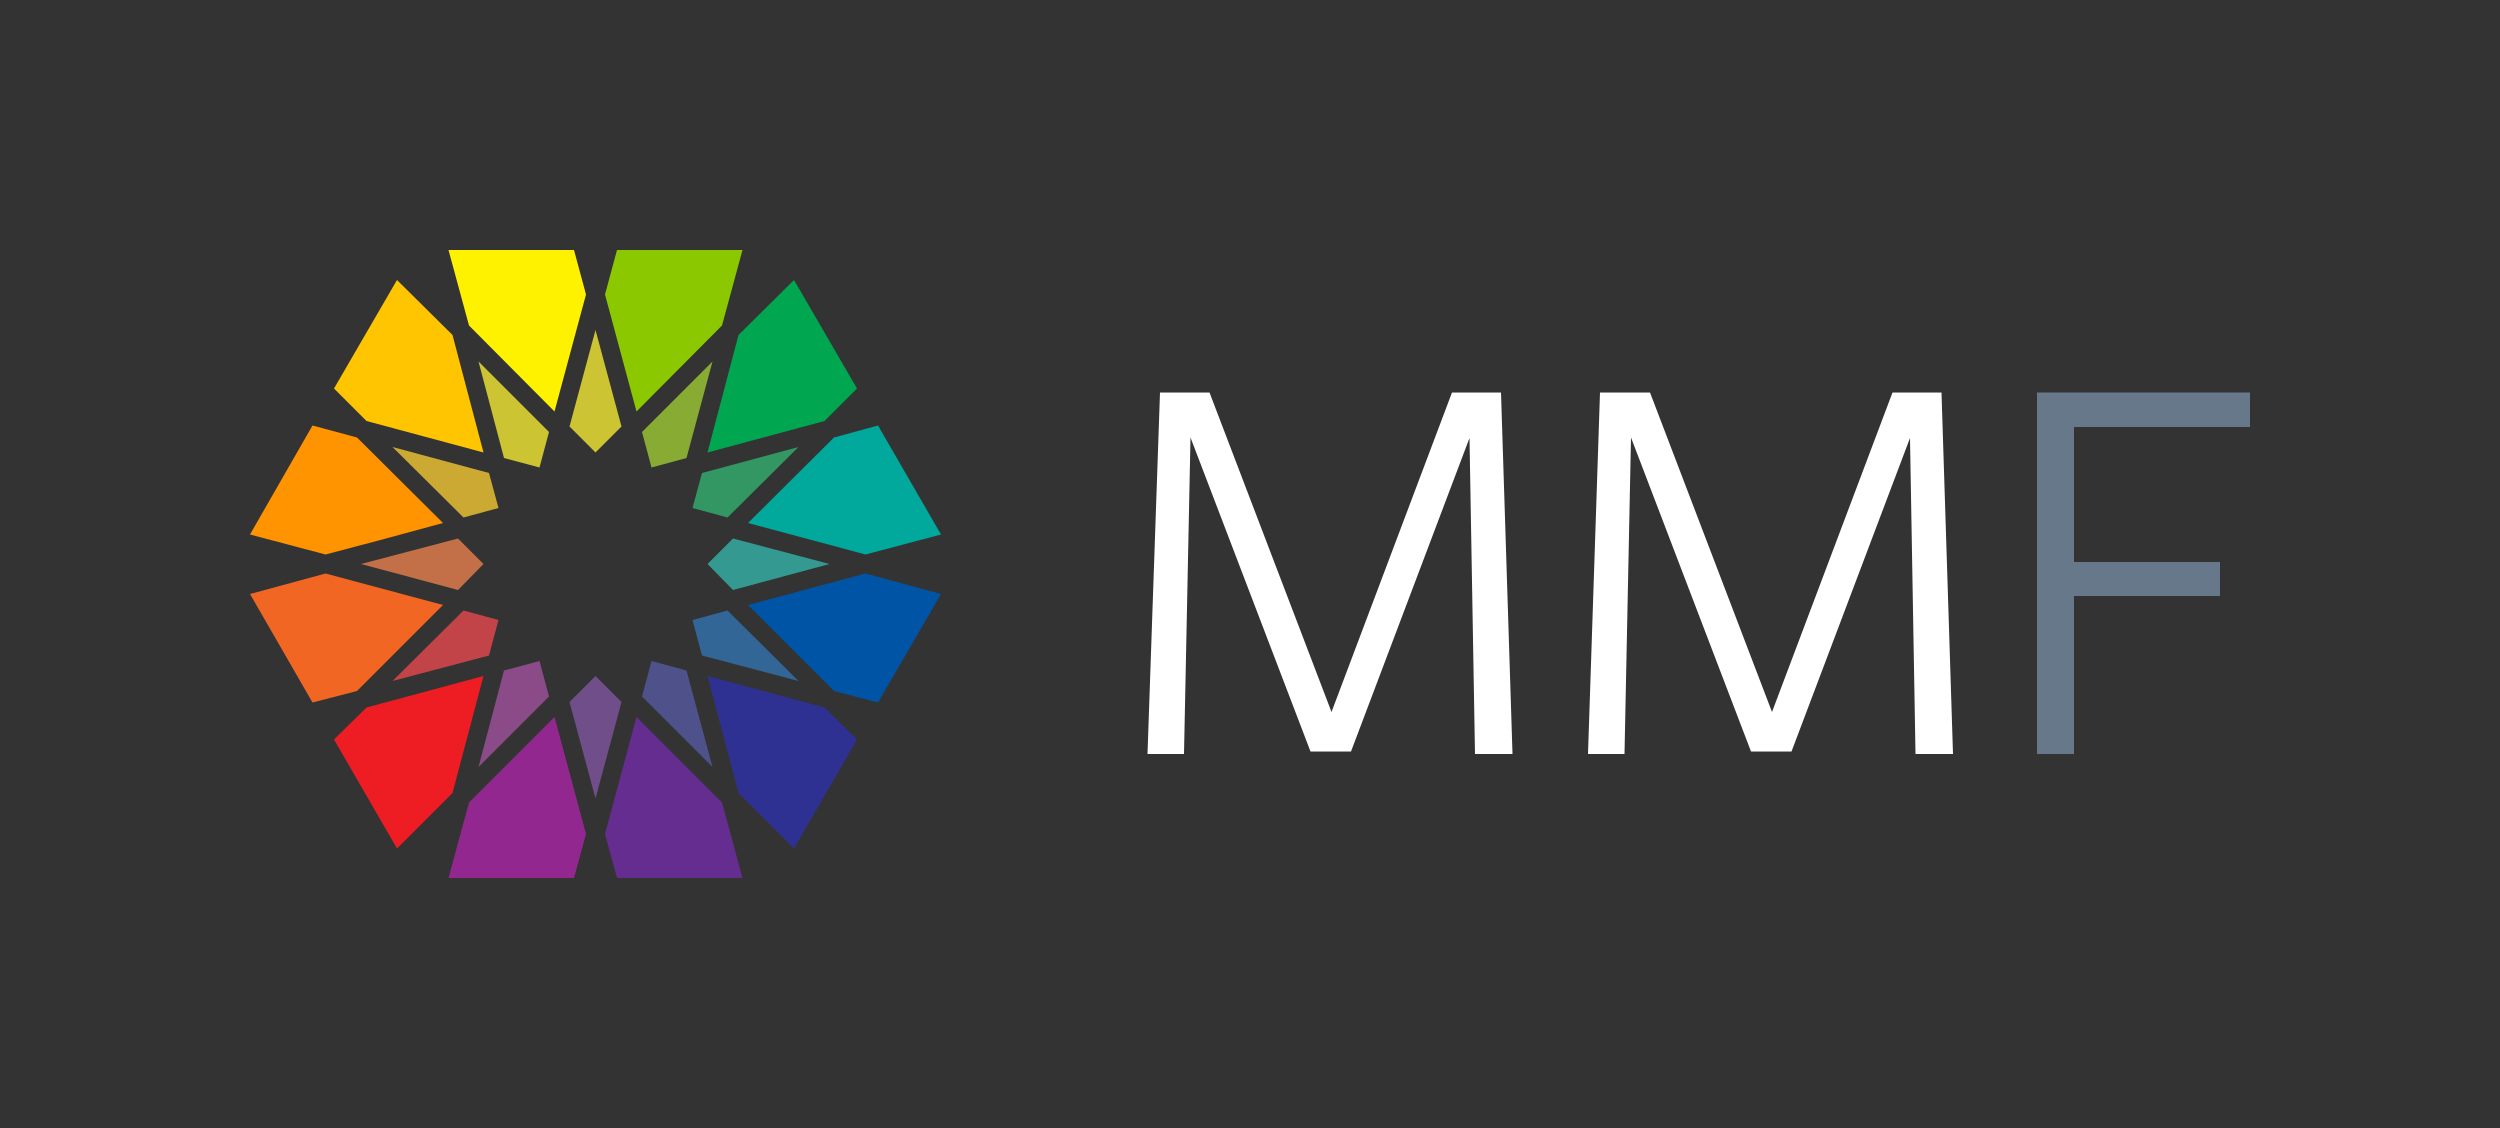 <?xml version="1.0" encoding="utf-8"?>
<!-- SelfAttentionGenerator: Adobe Illustrator 24.0.1, SVG Export Plug-In . SVG Version: 6.00 Build 0)  -->
<svg version="1.1" id="Layer_1" xmlns="http://www.w3.org/2000/svg" xmlns:xlink="http://www.w3.org/1999/xlink" x="0px" y="0px"
	 viewBox="0 0 500 225.6" style="enable-background:new 0 0 500 225.6;" xml:space="preserve">
<rect x="0" y="0" width="500" height="225.6" fill="#333333" stroke="none"/>
<style type="text/css">
	.st0{fill:#FFFFFF;}
	.st1{fill:#67788A;}
	.st2{fill:#4F518A;}
	.st3{fill:#652D90;}
	.st4{fill:#2E3192;}
	.st5{fill:#92278F;}
	.st6{fill:#704E8A;}
	.st7{fill:#88AB33;}
	.st8{fill:#01A650;}
	.st9{fill:#8BC800;}
	.st10{fill:#8B4B88;}
	.st11{fill:#ED1D23;}
	.st12{fill:#C37048;}
	.st13{fill:#F26623;}
	.st14{fill:#CCC433;}
	.st15{fill:#FEF200;}
	.st16{fill:#C24448;}
	.st17{fill:#FF9400;}
	.st18{fill:#FFC500;}
	.st19{fill:#CCA933;}
	.st20{fill:#349991;}
	.st21{fill:#01A89C;}
	.st22{fill:#339763;}
	.st23{fill:#0054A6;}
	.st24{fill:#326697;}
</style>
<title>MMF-Logo</title>
<g id="Layer_1_1_">
	<path class="st0" d="M293.9,87.6l-23.7,62.7h-8.1l-24-62.8l-1.3,63.3h-7.3l2.5-72.3h9.9l24.4,63.9l24.1-63.9h9.8l2.3,72.3h-7.5
		L293.9,87.6z"/>
	<path class="st0" d="M382,87.6l-23.7,62.7h-8.1l-24-62.8l-1.3,63.3h-7.3l2.4-72.3h10l24.4,63.9l24.1-63.9h9.8l2.3,72.3h-7.5
		L382,87.6z"/>
	<path class="st1" d="M407.4,78.5H450v6.9h-35.2v27H444v6.8h-29.2v31.6h-7.4V78.5z"/>
	<polygon class="st2" points="137.3,134.1 130.3,132.2 128.4,139.3 142.5,153.4 	"/>
	<polygon class="st3" points="127.3,143.4 121,166.8 123.4,175.6 148.5,175.6 144.4,160.5 	"/>
	<polygon class="st4" points="141.5,135.2 147.7,158.6 158.8,169.7 171.4,147.9 164.9,141.5 	"/>
	<polygon class="st5" points="93.8,160.5 89.7,175.6 114.8,175.6 117.2,166.8 110.9,143.4 	"/>
	<polygon class="st6" points="119.1,159.7 124.3,140.4 119.1,135.2 113.9,140.4 	"/>
	<polygon class="st7" points="128.4,86.4 130.3,93.5 137.3,91.6 142.5,72.3 	"/>
	<polygon class="st8" points="164.9,84.2 171.4,77.7 158.8,56 147.7,67 141.5,90.5 	"/>
	<polygon class="st9" points="144.4,65.1 148.5,50 123.4,50 121,58.9 127.3,82.3 	"/>
	<polygon class="st10" points="109.8,139.3 107.9,132.2 100.8,134.1 95.7,153.4 	"/>
	<polygon class="st11" points="73.3,141.5 66.8,147.9 79.4,169.7 90.5,158.6 96.7,135.2 	"/>
	<polygon class="st11" points="91.1,159 91.1,159 91.1,159 	"/>
	<polygon class="st12" points="91.6,118 96.7,112.8 91.6,107.7 72.2,112.8 	"/>
	<polygon class="st13" points="65.1,114.7 50,118.8 62.5,140.5 71.4,138.2 88.6,121 	"/>
	<polygon class="st14" points="100.8,91.6 107.9,93.5 109.8,86.4 95.7,72.3 	"/>
	<polygon class="st15" points="110.9,82.3 117.2,58.9 114.8,50 89.7,50 93.8,65.1 	"/>
	<polygon class="st15" points="111.3,83.6 111.3,83.6 111.3,83.6 	"/>
	<polygon class="st14" points="119.1,90.5 124.3,85.3 119.1,66 113.9,85.3 	"/>
	<polygon class="st16" points="97.8,131.1 99.7,124 92.7,122.1 78.5,136.2 	"/>
	<polygon class="st16" points="98.4,131.7 98.4,131.7 98.4,131.7 	"/>
	<polygon class="st17" points="71.4,87.5 62.5,85.1 50,106.9 65.1,110.9 75.7,108.1 88.6,104.6 	"/>
	<polygon class="st18" points="96.7,90.5 90.5,67 79.4,56 66.8,77.7 73.3,84.2 	"/>
	<polygon class="st19" points="92.7,103.5 99.7,101.6 97.8,94.6 78.5,89.4 	"/>
	<polygon class="st19" points="98.4,94 98.4,94 98.4,94 	"/>
	<polygon class="st20" points="146.6,107.7 141.5,112.8 146.6,118 165.9,112.8 	"/>
	<polygon class="st21" points="173.1,110.9 188.2,106.9 175.6,85.1 166.8,87.5 149.6,104.6 	"/>
	<polygon class="st22" points="140.4,94.6 138.5,101.6 145.5,103.5 159.7,89.4 	"/>
	<polygon class="st23" points="166.8,138.2 175.6,140.5 188.2,118.8 173.1,114.7 149.6,121 	"/>
	<polygon class="st23" points="148.3,120.6 148.3,120.6 148.3,120.6 	"/>
	<polygon class="st24" points="138.5,124 140.4,131.1 159.7,136.2 145.5,122.1 	"/>
</g>
</svg>
